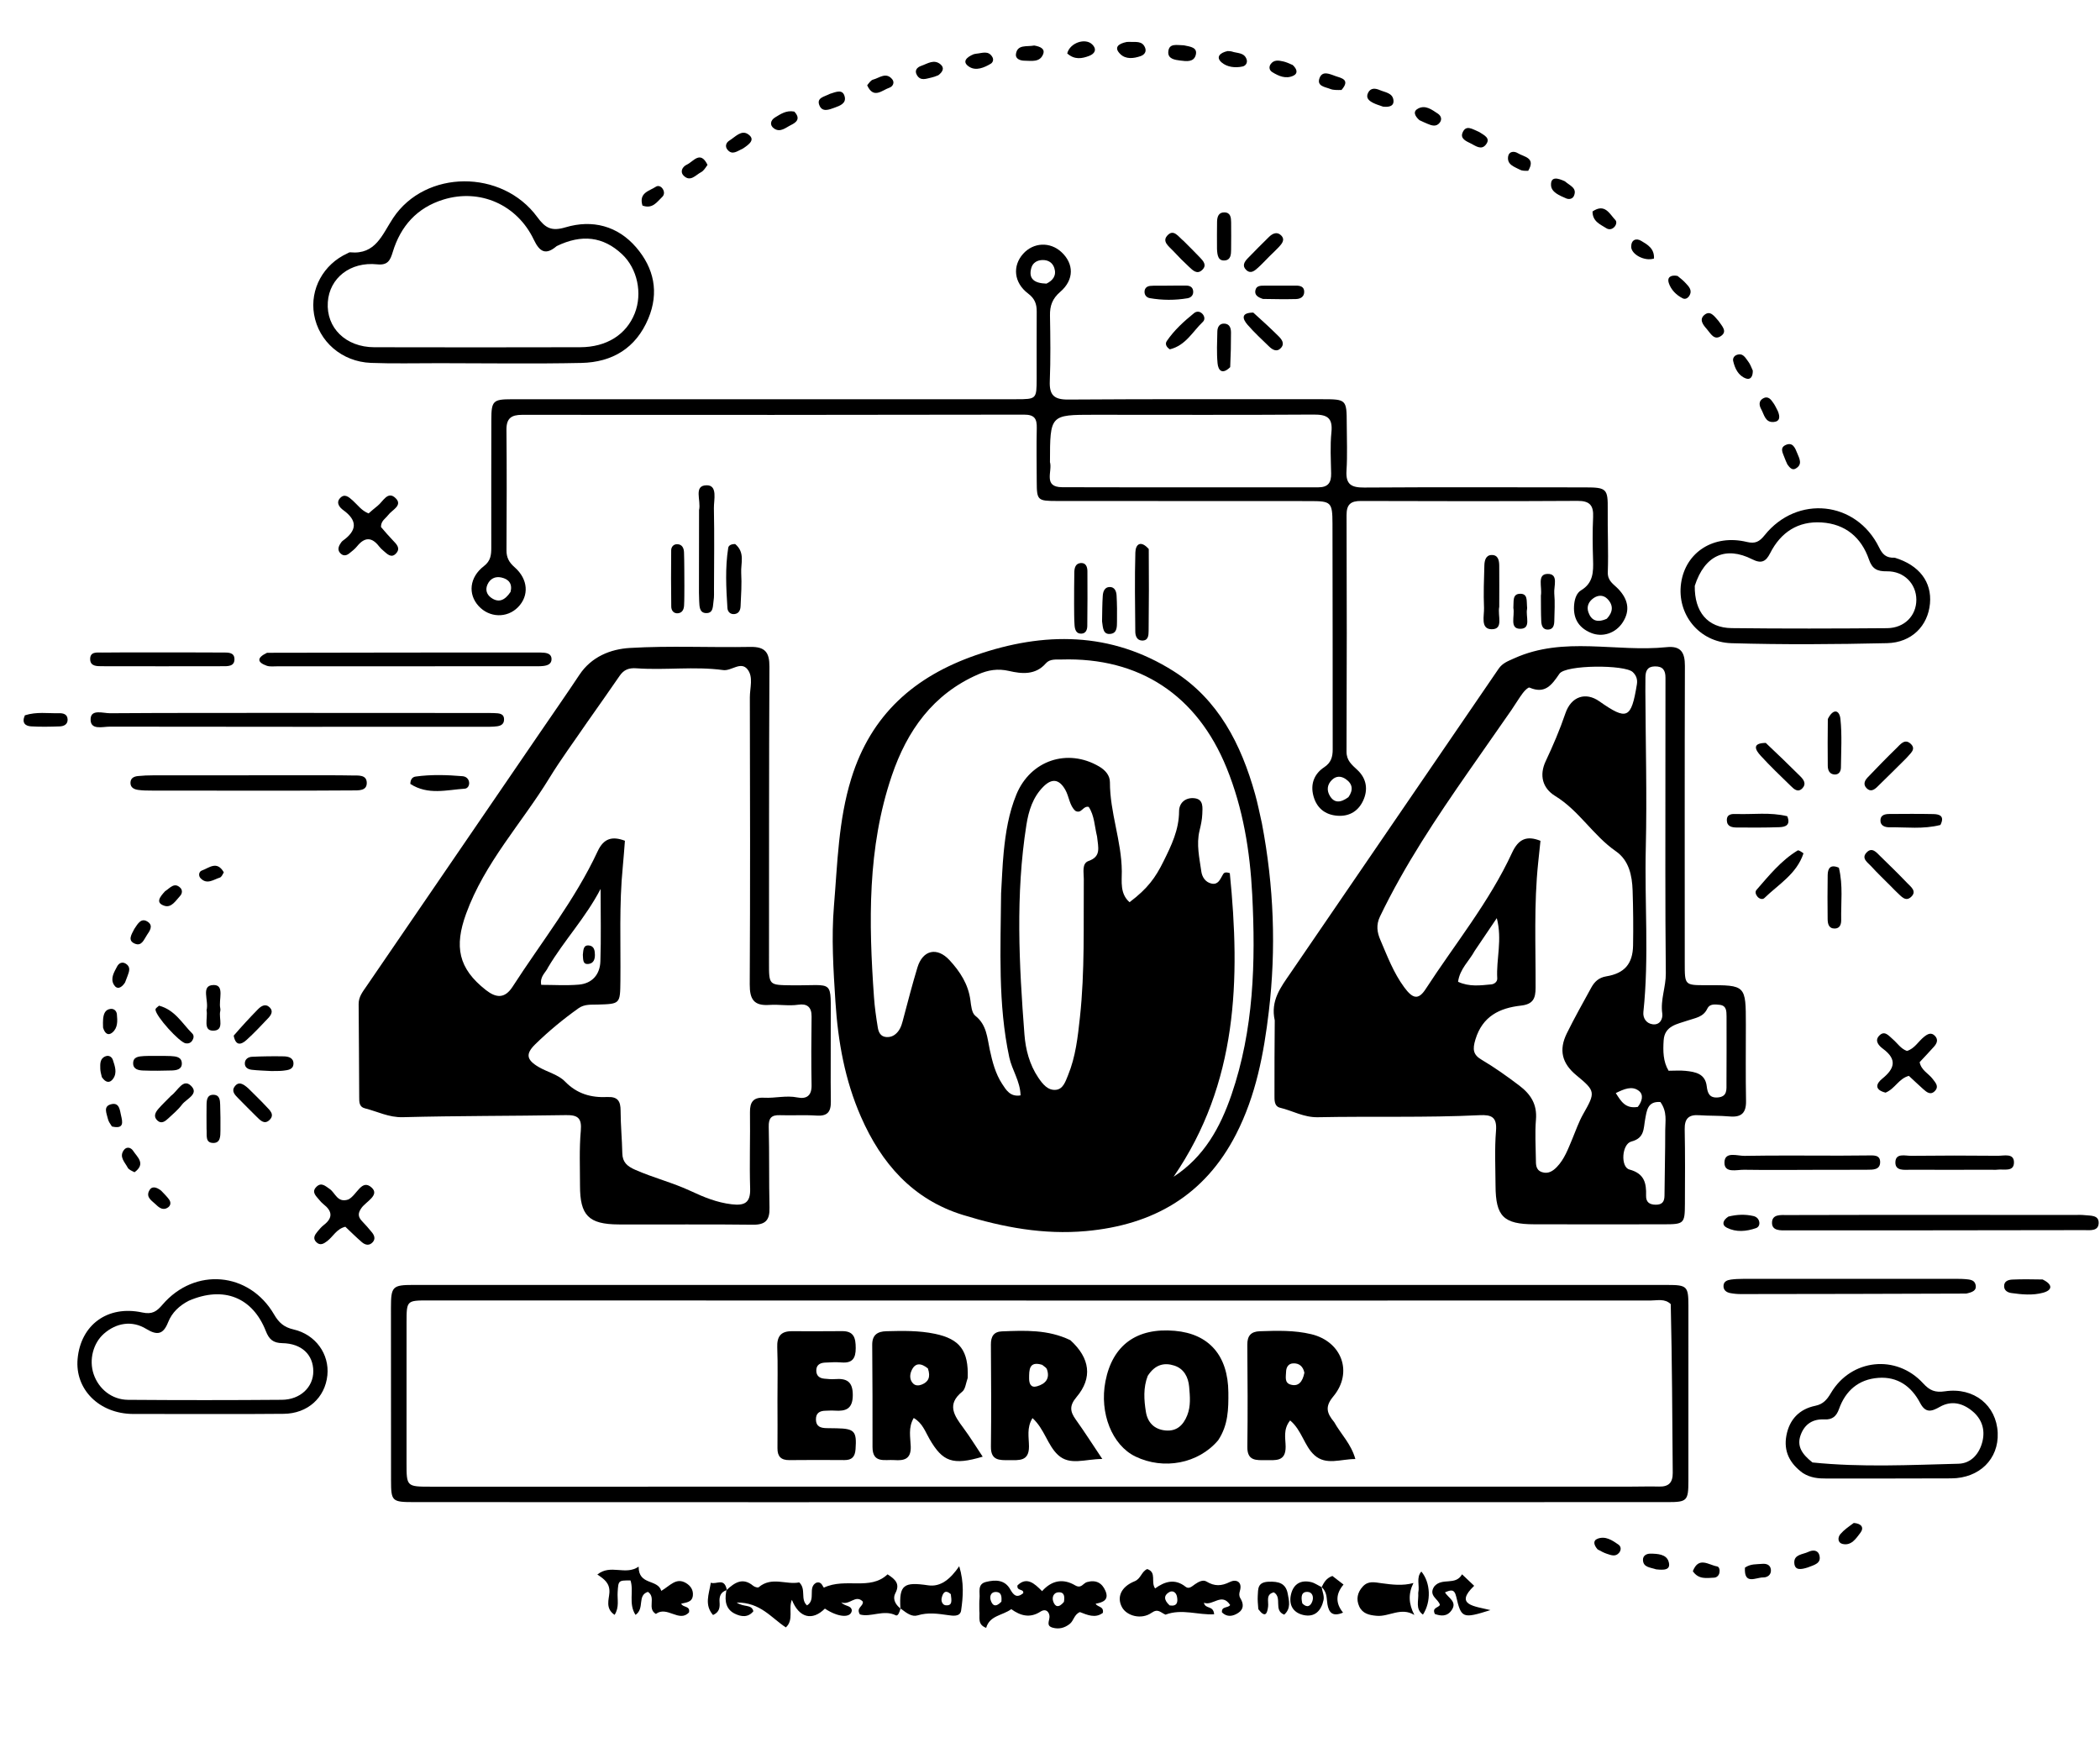 <svg version="1.1" id="Layer_1" xmlns="http://www.w3.org/2000/svg" xmlns:xlink="http://www.w3.org/1999/xlink" x="0px" y="0px"
	 width="100%" viewBox="0 0 688 576" enable-background="new 0 0 688 576" xml:space="preserve">
<path fill="#000000" opacity="1" stroke="none" 
	d="
M413.43,269.789 
	C417.369,290.462 418.112,310.841 415.699,331.312 
	C414.057,345.241 411.462,358.931 404.975,371.604 
	C394.687,391.7 377.782,401.367 355.787,403.354 
	C341.924,404.607 328.586,402.113 315.474,398.066 
	C298.977,392.976 288.709,381.097 282.047,365.867 
	C276.811,353.895 274.538,341.307 273.696,328.119 
	C273.026,317.641 272.354,307.146 273.219,296.806 
	C274.385,282.867 274.645,268.835 278.885,255.113 
	C285.394,234.043 299.688,221.619 319.672,214.67 
	C341.985,206.911 363.941,206.919 384.457,219.883 
	C399.186,229.192 406.613,243.853 411.182,260.151 
	C412.034,263.189 412.645,266.295 413.43,269.789 
M327.977,292.706 
	C328.251,288.219 328.393,283.718 328.829,279.246 
	C329.46,272.775 330.496,266.346 332.994,260.296 
	C337.609,249.115 349.731,245.052 360.105,251.139 
	C362.046,252.278 363.636,253.998 363.632,256.305 
	C363.618,266.193 367.448,275.536 367.525,285.459 
	C367.55,288.72 366.853,292.833 370.067,295.597 
	C376.014,291.106 378.536,287.571 381.16,282.277 
	C383.767,277.019 386.264,271.9 386.287,265.811 
	C386.299,262.908 388.544,261.186 391.398,261.542 
	C394.36,261.912 393.972,264.643 393.894,266.735 
	C393.827,268.547 393.422,270.367 392.991,272.141 
	C391.894,276.663 392.957,281.089 393.571,285.512 
	C393.825,287.336 394.892,289.053 396.918,289.498 
	C399.053,289.967 399.71,288.162 400.542,286.732 
	C400.859,286.188 401.089,285.478 402.909,286.076 
	C406.388,320.777 405.572,354.88 384.49,385.559 
	C394.504,379.046 399.79,369.373 403.449,358.713 
	C410.773,337.378 411.392,315.273 410.25,293.053 
	C409.521,278.859 407.265,264.907 401.876,251.628 
	C392.182,227.738 373.277,215.315 347.8,216.081 
	C345.993,216.135 343.979,215.802 342.626,217.354 
	C339.225,221.257 334.71,220.789 330.598,219.838 
	C326.88,218.979 323.74,219.519 320.465,220.95 
	C305.65,227.42 297.187,239.39 292.179,254.121 
	C284.126,277.811 284.597,302.255 286.338,326.762 
	C286.573,330.073 287.045,333.376 287.581,336.654 
	C287.823,338.133 288.445,339.614 290.317,339.773 
	C291.938,339.911 293.225,339.225 294.219,337.964 
	C295.285,336.613 295.621,334.989 296.05,333.368 
	C297.496,327.893 298.929,322.41 300.567,316.99 
	C302.306,311.236 307.009,310.172 311.099,314.609 
	C314.525,318.326 317.227,322.467 317.917,327.686 
	C318.152,329.469 318.353,331.885 319.52,332.801 
	C323.285,335.757 323.414,339.988 324.275,343.969 
	C325.127,347.907 326.127,351.788 328.345,355.167 
	C329.629,357.123 330.965,359.456 334.353,358.892 
	C334.25,354.231 331.553,350.602 330.66,346.43 
	C326.926,328.967 327.814,311.305 327.977,292.706 
M359.413,274.054 
	C358.592,270.737 358.561,267.172 356.676,264.369 
	C354.747,263.958 354.366,266.769 352.317,265.676 
	C350.349,263.929 350.303,261.018 348.988,258.729 
	C346.953,255.184 344.577,255 341.835,257.736 
	C338.382,261.182 337,265.634 336.268,270.284 
	C332.669,293.129 333.865,316.044 335.626,338.933 
	C336.005,343.857 337.279,348.794 340.155,353.06 
	C341.582,355.177 343.307,357.381 346.015,357.064 
	C348.339,356.792 349.101,354.258 349.915,352.276 
	C352.406,346.206 353.107,339.757 353.805,333.31 
	C355.437,318.227 354.946,303.087 355.074,287.963 
	C355.092,285.867 354.349,282.896 356.653,282.085 
	C360.819,280.618 359.804,277.734 359.413,274.054 
z"/>
<path fill="#000000" opacity="1" stroke="none" 
	d="
M417.632,334.326 
	C416.177,327.802 419.649,323.404 422.734,318.892 
	C445.479,285.628 468.237,252.373 490.977,219.106 
	C492.256,217.235 494.084,216.597 496.116,215.679 
	C512.365,208.337 529.443,213.752 546.021,212.036 
	C550.684,211.554 552.02,213.779 552.005,218.179 
	C551.898,250.657 551.965,283.137 551.959,315.616 
	C551.957,322.807 551.924,322.807 559.117,322.789 
	C571.974,322.756 571.973,322.756 571.976,335.744 
	C571.978,344.072 571.88,352.402 572.033,360.727 
	C572.105,364.666 570.491,366.144 566.63,365.792 
	C563.321,365.49 559.973,365.628 556.655,365.389 
	C553.22,365.142 551.869,366.532 551.938,370.01 
	C552.099,378.168 552.046,386.332 552.008,394.493 
	C551.979,400.898 551.719,401.126 545.142,401.134 
	C530.984,401.15 516.827,401.167 502.669,401.13 
	C492.58,401.104 490.021,398.541 489.966,388.485 
	C489.934,382.489 489.629,376.463 490.12,370.506 
	C490.497,365.928 488.586,365.196 484.714,365.383 
	C467.075,366.238 449.414,365.687 431.771,366.049 
	C427.159,366.144 423.532,363.937 419.416,362.951 
	C417.372,362.462 417.552,360.323 417.543,358.734 
	C417.502,350.75 417.584,342.766 417.632,334.326 
M495.181,232.626 
	C490.514,239.316 485.841,246.001 481.182,252.697 
	C470.548,267.979 460.218,283.439 452.115,300.279 
	C450.789,303.035 451.155,305.455 452.221,307.936 
	C454.512,313.268 456.526,318.699 460.049,323.476 
	C462.775,327.172 464.646,327.796 467.069,324.061 
	C476.668,309.27 487.934,295.51 495.38,279.389 
	C497.527,274.743 500.314,273.747 504.687,275.486 
	C504.418,278.048 504.175,280.355 503.934,282.662 
	C502.509,296.287 503.138,309.959 503.09,323.612 
	C503.078,327.133 502.306,329.028 498.256,329.484 
	C491.341,330.263 485.687,332.92 483.367,340.605 
	C482.385,343.856 482.637,345.579 485.366,347.192 
	C489.67,349.737 493.725,352.63 497.717,355.653 
	C501.542,358.548 503.63,361.85 503.207,366.853 
	C502.844,371.154 503.134,375.511 503.182,379.843 
	C503.201,381.502 503.112,383.314 505.129,384.019 
	C507.147,384.723 508.714,383.739 510.039,382.37 
	C512.533,379.792 513.721,376.469 515.08,373.247 
	C516.243,370.49 517.205,367.614 518.675,365.029 
	C522.743,357.879 522.756,357.504 516.437,352.294 
	C511.755,348.434 510.625,344.056 513.307,338.598 
	C515.801,333.519 518.597,328.587 521.311,323.618 
	C522.378,321.664 523.779,320.298 526.25,319.892 
	C532.227,318.91 534.919,315.779 535.024,309.776 
	C535.129,303.781 535.074,297.777 534.876,291.784 
	C534.712,286.829 533.684,281.881 529.379,278.898 
	C521.936,273.739 517.342,265.584 509.518,260.806 
	C505.341,258.255 504.238,254.001 506.392,249.412 
	C508.798,244.286 511.019,239.129 512.85,233.742 
	C514.773,228.082 519.565,226.683 523.926,229.747 
	C533.062,236.163 534.42,235.538 536.271,224.241 
	C536.547,222.554 536.056,221.285 534.917,220.196 
	C532.348,217.736 512.932,217.769 510.899,220.746 
	C508.358,224.468 506.186,227.487 501.09,225.278 
	C500.684,225.102 499.483,226.299 498.916,227.056 
	C497.722,228.652 496.703,230.38 495.181,232.626 
M545.62,250.5 
	C545.623,241.013 545.611,231.525 545.641,222.038 
	C545.649,219.635 544.8,218.282 542.145,218.338 
	C539.633,218.391 539.104,219.907 539.076,221.946 
	C539.055,223.443 539.046,224.941 539.052,226.439 
	C539.132,243.583 539.606,260.736 539.192,277.867 
	C538.759,295.768 540.308,313.695 538.404,331.575 
	C538.2,333.496 539.291,335.298 541.407,335.595 
	C543.914,335.946 544.83,333.707 544.591,332.059 
	C543.936,327.538 545.801,323.372 545.754,318.911 
	C545.517,296.442 545.629,273.971 545.62,250.5 
M565.65,332.953 
	C565.624,331.25 565.649,329.457 563.355,329.218 
	C561.881,329.064 560.116,328.835 559.354,330.46 
	C558.013,333.321 555.364,333.508 552.854,334.388 
	C549.558,335.543 545.358,336.035 545.042,340.862 
	C544.815,344.344 544.85,347.816 546.664,350.822 
	C548.64,350.822 550.441,350.67 552.206,350.855 
	C555.434,351.192 558.664,351.763 559.155,355.879 
	C559.42,358.099 560.006,359.772 562.739,359.574 
	C566.011,359.337 565.611,356.89 565.627,354.792 
	C565.68,347.813 565.652,340.834 565.65,332.953 
M543.979,361.071 
	C539.734,360.747 539.504,363.912 538.967,366.825 
	C538.422,369.783 538.815,372.89 534.469,374.011 
	C531.308,374.827 530.873,382.381 533.819,383.178 
	C538.749,384.512 539.41,387.638 539.288,391.743 
	C539.227,393.813 540.338,394.679 542.382,394.712 
	C544.523,394.746 545.31,393.783 545.321,391.705 
	C545.361,384.575 545.576,377.446 545.562,370.317 
	C545.556,367.388 546.292,364.312 543.979,361.071 
M483.114,311.573 
	C481.362,314.843 478.264,317.415 477.691,321.673 
	C481.353,323.371 484.983,322.866 488.573,322.526 
	C489.643,322.425 490.588,321.603 490.526,320.562 
	C490.149,314.274 492.244,307.933 490.377,300.821 
	C487.764,304.672 485.629,307.817 483.114,311.573 
M536.57,362.668 
	C537.92,360.964 538.635,358.724 536.899,357.39 
	C534.651,355.664 532.048,356.819 529.366,358.138 
	C531.101,360.859 532.5,363.339 536.57,362.668 
z"/>
<path fill="#000000" opacity="1" stroke="none" 
	d="
M176.952,239.976 
	C181.38,233.491 185.682,227.353 189.819,221.106 
	C193.767,215.145 200.061,212.668 206.357,212.296 
	C219.474,211.52 232.67,212.195 245.828,211.954 
	C250.71,211.864 252.101,213.796 252.079,218.44 
	C251.921,250.761 251.968,283.083 251.939,315.405 
	C251.932,322.83 251.915,322.733 259.387,322.826 
	C273.618,323.003 272.086,320.353 272.168,335.442 
	C272.215,343.938 272.082,352.437 272.199,360.932 
	C272.246,364.34 271.043,365.751 267.504,365.511 
	C263.522,365.241 259.507,365.518 255.513,365.38 
	C252.689,365.282 251.781,366.357 251.853,369.22 
	C252.073,378.045 251.896,386.88 252.102,395.706 
	C252.196,399.719 250.846,401.324 246.62,401.267 
	C231.961,401.07 217.297,401.254 202.636,401.177 
	C192.841,401.126 190.018,398.217 190.021,388.484 
	C190.023,382.487 189.747,376.457 190.279,370.503 
	C190.651,366.345 189.335,365.291 185.428,365.357 
	C167.609,365.658 149.781,365.564 131.968,366.039 
	C127.38,366.161 123.648,364.16 119.526,363.129 
	C117.613,362.651 117.692,360.958 117.681,359.475 
	C117.608,349.312 117.604,339.149 117.497,328.987 
	C117.472,326.597 118.837,324.937 120.049,323.165 
	C138.945,295.531 157.851,267.904 176.952,239.976 
M192.288,236.758 
	C188.162,242.814 183.78,248.714 179.959,254.957 
	C170.896,269.763 158.796,282.633 152.706,299.373 
	C148.803,310.101 150.101,317.266 159.198,324.389 
	C162.489,326.966 165.349,327.3 167.939,323.281 
	C177.405,308.594 188.39,294.854 195.811,278.899 
	C197.785,274.654 200.587,273.893 204.735,275.465 
	C204.499,278.375 204.316,281.166 204.04,283.947 
	C202.804,296.415 203.388,308.92 203.253,321.41 
	C203.171,328.942 203.193,328.926 195.815,329.14 
	C193.675,329.202 191.49,328.959 189.553,330.335 
	C184.524,333.907 179.776,337.829 175.373,342.129 
	C172.141,345.285 172.465,347.221 176.404,349.555 
	C179.26,351.248 182.895,352.069 185.092,354.335 
	C189.084,358.454 193.722,359.682 199.016,359.432 
	C202.381,359.273 203.316,360.785 203.32,363.894 
	C203.324,368.549 203.786,373.202 203.882,377.859 
	C203.944,380.829 205.514,382.132 208.094,383.269 
	C214.043,385.891 220.415,387.482 226.225,390.198 
	C230.636,392.261 234.843,393.993 239.679,394.57 
	C243.862,395.068 245.905,394.166 245.762,389.428 
	C245.51,381.104 245.823,372.764 245.705,364.434 
	C245.658,361.066 246.818,359.471 250.326,359.661 
	C253.96,359.857 257.562,358.825 261.258,359.573 
	C264.203,360.168 265.956,359.029 265.888,355.554 
	C265.743,348.058 265.795,340.556 265.891,333.059 
	C265.931,329.933 264.381,328.758 261.557,329.184 
	C258.385,329.662 255.228,329.033 252.103,329.254 
	C246.971,329.616 245.601,327.408 245.629,322.494 
	C245.804,291.166 245.735,259.836 245.664,228.507 
	C245.657,225.397 246.898,221.773 244.874,219.276 
	C242.678,216.568 239.616,219.907 236.949,219.546 
	C227.473,218.261 217.958,219.648 208.489,218.961 
	C206.037,218.784 204.38,219.413 203.003,221.431 
	C199.627,226.381 196.135,231.254 192.288,236.758 
M179.552,316.959 
	C178.801,318.687 176.793,319.878 177.318,322.68 
	C181.42,322.68 185.547,322.955 189.622,322.606 
	C194.032,322.228 196.551,319.265 196.697,314.986 
	C196.956,307.423 196.77,299.844 196.77,291.246 
	C191.766,300.82 184.924,307.951 179.552,316.959 
z"/>
<path fill="#000000" opacity="1" stroke="none" 
	d="
M250,492.178 
	C211.511,492.17 173.521,492.163 135.532,492.151 
	C128.389,492.148 128.116,491.873 128.111,484.941 
	C128.1,466.113 128.079,447.285 128.084,428.457 
	C128.086,421.536 128.575,420.998 135.403,420.997 
	C272.364,420.985 409.325,420.987 546.287,421.002 
	C552.717,421.003 553.151,421.463 553.157,427.777 
	C553.174,446.938 553.166,466.099 553.151,485.26 
	C553.146,491.713 552.688,492.154 546.417,492.155 
	C447.778,492.162 349.139,492.17 250,492.178 
M547.369,427.289 
	C545.425,425.387 542.961,426.104 540.715,426.103 
	C497.401,426.078 454.087,426.127 410.773,426.124 
	C320.646,426.118 230.519,426.089 140.392,426.076 
	C133.227,426.075 133.202,426.097 133.194,433.272 
	C133.177,448.598 133.188,463.925 133.187,479.251 
	C133.187,487.09 133.187,487.098 141.239,487.098 
	C272.181,487.095 403.123,487.09 534.065,487.083 
	C537.23,487.083 540.397,486.977 543.56,487.06 
	C546.732,487.143 548.046,485.733 548.021,482.558 
	C547.872,464.406 547.81,446.253 547.369,427.289 
z"/>
<path fill="#000000" opacity="1" stroke="none" 
	d="
M247,130.803 
	C275.99,130.806 304.48,130.82 332.97,130.803 
	C339.568,130.799 339.607,130.74 339.634,124.067 
	C339.663,116.737 339.58,109.405 339.646,102.075 
	C339.668,99.574 338.985,97.8 336.823,96.17 
	C332.132,92.633 331.631,87.116 335.224,83.128 
	C338.587,79.396 344.014,79.154 347.722,82.571 
	C351.868,86.391 351.971,91.653 347.353,95.625 
	C344.752,97.863 343.938,100.192 343.996,103.397 
	C344.126,110.558 344.216,117.732 343.933,124.886 
	C343.754,129.415 345.29,130.942 349.928,130.91 
	C377.751,130.72 405.575,130.805 433.399,130.802 
	C441.034,130.801 441.207,130.976 441.218,138.689 
	C441.226,143.854 441.469,149.035 441.139,154.179 
	C440.848,158.72 442.706,159.768 446.958,159.739 
	C471.115,159.575 495.274,159.674 519.432,159.687 
	C526.392,159.691 526.798,160.199 526.722,166.982 
	C526.646,173.805 526.983,180.638 526.747,187.453 
	C526.644,190.414 528.667,191.37 530.222,193.015 
	C533.263,196.234 534.24,199.877 531.647,203.895 
	C529.334,207.482 525.012,208.928 521.205,207.346 
	C516.93,205.569 515.229,202.265 515.758,197.757 
	C515.958,196.052 516.591,194.245 517.982,193.415 
	C521.985,191.028 522.045,187.382 521.918,183.431 
	C521.768,178.771 521.714,174.094 521.935,169.44 
	C522.115,165.654 520.889,164.086 516.857,164.11 
	C493.199,164.248 469.54,164.223 445.882,164.14 
	C442.484,164.128 441.147,165.294 441.159,168.782 
	C441.249,194.606 441.255,220.43 441.147,246.254 
	C441.134,249.257 442.918,250.58 444.753,252.315 
	C447.731,255.131 448.275,258.754 446.554,262.399 
	C444.805,266.103 441.549,267.731 437.507,267.203 
	C433.399,266.667 430.936,264.025 430.135,260.069 
	C429.405,256.463 430.813,253.367 433.8,251.4 
	C436.11,249.879 436.623,247.972 436.619,245.493 
	C436.579,220.841 436.626,196.189 436.547,171.538 
	C436.524,164.495 436.085,164.18 429.188,164.176 
	C401.531,164.158 373.874,164.169 346.217,164.144 
	C339.883,164.138 339.677,163.9 339.654,157.768 
	C339.632,151.937 339.531,146.103 339.666,140.275 
	C339.738,137.212 338.958,135.844 335.483,135.851 
	C280.669,135.961 225.854,135.958 171.04,135.916 
	C167.515,135.913 165.885,137.06 165.922,140.821 
	C166.049,153.982 166.004,167.145 165.934,180.307 
	C165.922,182.684 166.778,184.262 168.583,185.838 
	C173.068,189.757 173.398,195.203 169.698,198.951 
	C166.095,202.602 160.317,202.42 156.788,198.543 
	C153.257,194.665 153.781,189.136 158.531,185.487 
	C160.805,183.74 160.952,181.757 160.951,179.403 
	C160.947,165.407 160.935,151.412 160.972,137.417 
	C160.988,131.383 161.559,130.816 167.53,130.812 
	C193.853,130.794 220.177,130.804 247,130.803 
M343.989,151.412 
	C344.855,154.396 341.627,159.612 348.003,159.632 
	C375.944,159.716 403.886,159.616 431.827,159.672 
	C435.195,159.679 436.16,158.079 436.106,155.068 
	C436.025,150.58 435.745,146.052 436.201,141.607 
	C436.702,136.729 434.631,135.802 430.268,135.831 
	C406.32,135.992 382.369,135.898 358.42,135.897 
	C344.018,135.896 344.018,135.9 343.989,151.412 
M526.423,202.719 
	C528.42,200.619 528.699,198.361 526.634,196.237 
	C525.37,194.936 523.666,194.888 522.134,195.93 
	C520.483,197.053 519.717,198.72 520.396,200.622 
	C521.298,203.149 523.1,204.227 526.423,202.719 
M342.844,92.926 
	C345.013,91.868 346.194,90.224 345.407,87.791 
	C344.856,86.09 343.477,85.191 341.641,85.196 
	C339.812,85.201 338.348,86.087 337.874,87.789 
	C336.859,91.433 338.962,92.819 342.844,92.926 
M441.768,261.184 
	C443.356,258.938 443.252,256.891 440.904,255.271 
	C439.413,254.242 437.805,254.155 436.41,255.488 
	C434.763,257.063 434.59,259.004 435.739,260.851 
	C437.154,263.125 439.14,263.095 441.768,261.184 
M167.266,193.932 
	C167.944,191.266 166.675,189.735 164.221,189.203 
	C162.234,188.773 160.584,189.591 159.718,191.49 
	C158.919,193.24 159.458,194.836 160.967,195.885 
	C163.338,197.532 165.341,196.8 167.266,193.932 
z"/>
<path fill="#000000" opacity="1" stroke="none" 
	d="
M144,118.994 
	C136.173,118.98 128.837,119.182 121.52,118.897 
	C111.977,118.526 104.397,111.867 102.892,103.007 
	C101.49,94.754 105.939,86.599 113.797,83.026 
	C114.1,82.888 114.426,82.637 114.718,82.666 
	C123.117,83.502 125.198,76.845 128.806,71.419 
	C139.376,55.525 164.506,55.391 176.023,71.121 
	C178.659,74.722 180.655,75.857 185.3,74.473 
	C194.055,71.865 202.364,73.984 208.441,81.07 
	C214.249,87.842 215.999,95.78 212.402,104.375 
	C208.331,114.099 200.583,118.693 190.462,118.912 
	C175.148,119.242 159.821,118.996 144,118.994 
M182.365,80.641 
	C178.823,83.672 176.814,82.587 174.895,78.549 
	C169.422,67.04 157.239,61.693 145.249,65.393 
	C136.624,68.055 131.233,74.093 128.654,82.632 
	C127.85,85.292 127.041,86.972 123.584,86.61 
	C114.746,85.683 107.931,91.105 107.399,99.003 
	C106.834,107.393 113.255,113.743 122.606,113.769 
	C145.094,113.831 167.582,113.814 190.071,113.765 
	C198.723,113.746 205.199,109.64 207.959,102.658 
	C210.524,96.168 208.863,88.021 203.771,83.265 
	C197.597,77.498 190.603,76.645 182.365,80.641 
z"/>
<path fill="#000000" opacity="1" stroke="none" 
	d="
M620.759,182.727 
	C628.814,185.174 632.936,190.684 632.297,197.744 
	C631.638,205.031 626.323,210.542 618.242,210.726 
	C601.261,211.112 584.255,211.238 567.281,210.74 
	C556.545,210.425 549.309,201.129 550.759,191.056 
	C552.226,180.871 561.48,174.957 572.303,177.564 
	C575.046,178.225 576.424,177.487 578.114,175.375 
	C588.776,162.057 608.156,164.105 615.614,179.335 
	C616.718,181.59 617.895,182.865 620.759,182.727 
M555.237,191.94 
	C555.115,200.455 559.412,205.704 567.329,205.799 
	C584.293,206.001 601.261,205.953 618.226,205.818 
	C623.959,205.772 627.854,201.698 627.832,196.471 
	C627.81,191.271 623.782,187.095 618.181,187.183 
	C615.015,187.233 613.38,186.429 612.31,183.324 
	C609.806,176.052 604.556,171.68 596.821,171.176 
	C589.076,170.672 583.413,174.383 579.928,181.257 
	C578.531,184.012 577.073,184.769 574.043,183.238 
	C565.39,178.867 558.473,181.913 555.237,191.94 
z"/>
<path fill="#000000" opacity="1" stroke="none" 
	d="
M54.004,463.281 
	C50.175,463.28 46.845,463.301 43.515,463.272 
	C32.497,463.175 24.524,455.216 25.425,445.232 
	C26.429,434.112 35.211,427.563 46.595,430.02 
	C49.891,430.731 51.341,429.675 53.231,427.469 
	C63.812,415.116 81.677,416.686 89.813,430.704 
	C91.35,433.354 93.069,434.874 96.151,435.576 
	C103.413,437.231 107.96,443.687 107.254,450.605 
	C106.504,457.952 100.788,463.15 92.964,463.225 
	C80.145,463.347 67.324,463.273 54.004,463.281 
M61.864,426.172 
	C58.802,427.749 56.353,430.003 55.081,433.215 
	C53.539,437.108 51.63,437.688 47.914,435.407 
	C43.226,432.528 38.088,433.445 34.064,436.96 
	C30.503,440.07 29.101,445.563 30.678,450.223 
	C32.323,455.083 36.652,458.601 41.937,458.641 
	C58.742,458.769 75.551,458.77 92.356,458.634 
	C98.404,458.585 102.652,454.466 102.643,449.295 
	C102.633,443.865 98.838,440.184 92.511,440.072 
	C89.483,440.018 88.157,438.834 87.095,436.126 
	C82.777,425.114 73.32,421.229 61.864,426.172 
z"/>
<path fill="#000000" opacity="1" stroke="none" 
	d="
M590.72,482.683 
	C586.234,479.445 584.304,475.393 585.262,470.318 
	C586.253,465.073 589.483,461.671 594.758,460.588 
	C597.331,460.06 598.586,458.535 599.857,456.389 
	C606.476,445.22 621.257,443.622 630.049,453.232 
	C632.215,455.599 633.971,456.327 637.229,455.846 
	C646.745,454.442 654.098,460.498 654.486,469.456 
	C654.855,478.011 648.52,484.321 639.275,484.378 
	C625.612,484.461 611.949,484.396 598.286,484.424 
	C595.752,484.43 593.289,484.243 590.72,482.683 
M593.799,479.163 
	C609.731,480.795 625.697,479.986 641.641,479.58 
	C645.782,479.475 648.531,476.301 649.501,472.218 
	C650.42,468.351 649.273,464.898 646.183,462.341 
	C642.978,459.688 639.309,458.794 635.522,460.946 
	C632.825,462.478 630.873,463.09 629.069,459.663 
	C626.223,454.258 621.719,450.969 615.369,451.444 
	C608.913,451.927 604.639,455.616 602.491,461.654 
	C601.647,464.027 600.318,465.189 597.72,465.059 
	C593.994,464.872 591.297,466.501 589.959,470.089 
	C588.552,473.864 590.417,476.472 593.799,479.163 
z"/>
<path fill="#000000" opacity="1" stroke="none" 
	d="
M93,233.576 
	C114.978,233.585 136.455,233.595 157.933,233.606 
	C159.265,233.607 160.599,233.577 161.928,233.639 
	C163.431,233.71 165.218,233.703 165.133,235.831 
	C165.054,237.804 163.335,237.954 161.814,238.068 
	C160.82,238.143 159.817,238.122 158.819,238.122 
	C117.861,238.129 76.904,238.157 35.947,238.08 
	C33.589,238.076 29.451,239.374 29.691,235.451 
	C29.885,232.285 33.815,233.702 36.059,233.687 
	C54.872,233.555 73.686,233.591 93,233.576 
z"/>
<path fill="#000000" opacity="1" stroke="none" 
	d="
M643,398.053 
	C655.497,398.06 667.493,398.066 679.49,398.075 
	C680.656,398.076 681.834,397.994 682.985,398.132 
	C684.885,398.36 687.659,398.029 687.566,400.747 
	C687.473,403.476 684.714,403.037 682.812,403.04 
	C650.322,403.1 617.831,403.123 585.341,403.121 
	C583.385,403.121 580.621,403.31 580.547,400.765 
	C580.459,397.706 583.515,398.111 585.517,398.103 
	C604.511,398.024 623.506,398.055 643,398.053 
z"/>
<path fill="#000000" opacity="1" stroke="none" 
	d="
M238.046,520.958 
	C240.64,518.57 243.29,516.686 246.76,519.571 
	C247.21,519.945 248.28,520.287 248.556,520.051 
	C252.811,516.413 257.652,519.343 261.834,518.457 
	C264.215,520.657 262.116,524.005 264.392,525.994 
	C267.448,524.126 264.494,520.104 267.431,518.563 
	C269.276,518.007 269.516,520.01 269.943,520.163 
	C277.037,516.824 285.045,521.249 290.775,515.823 
	C293.405,517.491 294.939,518.989 293.319,522.038 
	C292.52,523.543 293.01,525.305 294.722,526.775 
	C295,527 295.009,527.014 295.009,527.014 
	C294.772,527.993 294.24,529.621 293.466,529.236 
	C289.488,527.258 285.279,530.004 281.715,528.953 
	C280.362,526.681 282.897,526.384 282.681,524.75 
	C280.287,522.248 278.335,526.138 275.579,524.981 
	C276.893,526.431 278.791,525.88 279.078,527.604 
	C278.864,530.237 274.643,529.971 270.251,527.047 
	C266.112,531.186 261.782,530.08 259.435,524.165 
	C258.205,527.091 260.168,530.729 257.462,533.206 
	C252.644,530.062 249.177,524.996 241.342,525.05 
	C243.786,526.718 246.189,525.506 246.824,527.899 
	C245.078,530.084 242.76,529.712 240.716,528.701 
	C237.985,527.349 237.325,524.781 237.914,521.443 
	C238.001,521.004 238.046,520.958 238.046,520.958 
z"/>
<path fill="#000000" opacity="1" stroke="none" 
	d="
M644.179,423.829 
	C619.271,423.925 594.784,423.969 570.296,423.991 
	C569.138,423.992 567.962,423.888 566.827,423.662 
	C565.609,423.419 564.623,422.712 564.65,421.326 
	C564.678,419.855 565.858,419.413 567.044,419.248 
	C568.357,419.066 569.697,419.01 571.025,419.009 
	C594.347,418.997 617.669,419.001 640.991,419.007 
	C641.99,419.007 642.995,418.996 643.986,419.102 
	C645.302,419.243 646.855,419.305 647.226,420.891 
	C647.698,422.91 646.116,423.387 644.179,423.829 
z"/>
<path fill="#000000" opacity="1" stroke="none" 
	d="
M320.844,527.683 
	C320.859,526.075 320.781,524.9 320.91,523.749 
	C321.134,521.749 320.068,519.037 323.034,518.306 
	C326.033,517.567 329.148,517.505 330.963,520.716 
	C332.034,522.612 333.061,523.741 335.219,522.011 
	C335.543,520.428 333.023,521.445 333.348,519.434 
	C336.405,516.471 338.923,518.815 341.405,521.33 
	C344.679,517.641 348.44,517.186 352.219,519.417 
	C354.26,520.622 354.849,518.717 356.11,518.358 
	C359.077,517.511 361.068,518.651 362.17,521.246 
	C363.427,524.204 361.338,525.024 358.963,525.438 
	C359.527,526.615 361.704,526.213 361.32,528.433 
	C358.849,530.331 356.224,529.115 353.795,528.185 
	C351.892,528.981 351.794,531.004 350.492,532.042 
	C348.813,533.38 346.933,533.87 344.885,533.295 
	C342.693,532.68 343.778,531.225 343.839,529.77 
	C343.892,528.473 342.862,526.754 340.856,528.051 
	C337.44,530.26 334.307,529.393 331.312,527.226 
	C328.454,529.332 324.252,529.26 323.086,533.356 
	C320.072,532.222 321.117,529.926 320.844,527.683 
M348.566,524.851 
	C348.801,523.297 348.87,521.582 346.746,521.7 
	C345.262,521.782 344.565,523.233 345.041,524.66 
	C345.637,526.448 346.807,526.969 348.566,524.851 
M328.079,524.773 
	C328.196,523.2 328.2,521.506 326.06,521.602 
	C324.668,521.665 324.18,522.993 324.555,524.239 
	C325.083,525.994 326.129,526.818 328.079,524.773 
z"/>
<path fill="#000000" opacity="1" stroke="none" 
	d="
M98.999,254.011 
	C104.817,254.024 110.135,253.975 115.451,254.08 
	C117.351,254.117 120.109,253.753 120.161,256.459 
	C120.213,259.168 117.485,258.957 115.565,258.972 
	C105.43,259.053 95.293,259.053 85.157,259.058 
	C73.359,259.063 61.561,259.051 49.763,259.028 
	C48.271,259.025 46.763,259.018 45.291,258.812 
	C43.924,258.62 42.645,258.038 42.747,256.319 
	C42.833,254.878 43.972,254.397 45.173,254.272 
	C46.821,254.1 48.486,254.035 50.144,254.033 
	C66.263,254.012 82.381,254.015 98.999,254.011 
z"/>
<path fill="#000000" opacity="1" stroke="none" 
	d="
M87.489,213.88 
	C117.192,213.805 146.45,213.793 175.708,213.785 
	C176.538,213.785 177.372,213.783 178.198,213.857 
	C179.425,213.967 180.607,214.365 180.691,215.786 
	C180.791,217.484 179.494,218.014 178.091,218.189 
	C177.106,218.312 176.101,218.289 175.104,218.29 
	C147.01,218.302 118.915,218.311 90.82,218.311 
	C89.659,218.311 88.402,218.485 87.355,218.113 
	C84.362,217.049 83.934,215.574 87.489,213.88 
z"/>
<path fill="#000000" opacity="1" stroke="none" 
	d="
M381.844,529.027 
	C380.168,528.303 379.397,526.929 377.263,528.429 
	C373.934,530.771 369.151,529.447 367.602,526.615 
	C365.829,523.375 367.192,519.919 371.698,518.099 
	C373.834,517.237 373.948,514.881 375.864,514.088 
	C379.055,515.196 376.925,518.287 378.434,520.437 
	C381.54,518.185 384.888,517.078 388.428,519.894 
	C389.548,520.786 390.585,519.684 391.536,519.037 
	C392.671,518.265 394.107,517.472 395.255,518.17 
	C397.906,519.78 400.141,519.71 402.963,518.304 
	C404.853,517.362 407.137,518.116 406.205,521.277 
	C405.955,522.125 405.895,522.878 406.366,523.651 
	C407.459,525.443 407.56,527.22 405.666,528.455 
	C403.918,529.596 402.004,529.931 400.338,528.283 
	C400.114,526.197 402.374,526.944 403.024,525.865 
	C400.25,521.639 397.351,526.297 394.433,525.124 
	C394.878,527.339 397.526,525.866 397.776,528.9 
	C392.608,529.226 387.199,526.985 381.844,529.027 
M383.204,526.001 
	C385.726,526.415 385.963,524.84 385.587,523.046 
	C385.323,521.78 384.233,520.958 383.032,521.663 
	C381.277,522.692 381.206,524.198 383.204,526.001 
z"/>
<path fill="#000000" opacity="1" stroke="none" 
	d="
M214.883,528.788 
	C211.875,527.027 215.081,523.419 212.263,521.557 
	C208.645,522.758 211.321,526.943 208.213,529.102 
	C205.828,525.471 207.71,521.305 206.564,517.819 
	C202.567,517.8 202.6,517.814 202.352,521.686 
	C202.201,524.048 202.958,526.576 201.354,529.094 
	C198.212,526.99 199.537,524.005 199.654,521.777 
	C199.813,518.738 198.03,517.43 195.706,515.877 
	C200.097,512.34 204.86,516.302 209.234,513.299 
	C209.189,519.523 215.467,517.269 216.654,521.237 
	C219.543,519.542 221.508,516.769 224.716,518.653 
	C226.234,519.545 227.193,520.936 226.993,522.78 
	C226.757,524.962 224.874,525.023 223.186,525.424 
	C223.638,526.75 226.259,526.039 225.713,528.323 
	C222.463,531.703 218.564,526.039 214.883,528.788 
z"/>
<path fill="#000000" opacity="1" stroke="none" 
	d="
M114.127,392.999 
	C116.972,391.565 118.476,386.108 121.759,389.101 
	C124.466,391.569 119.973,393.655 118.471,395.715 
	C117.23,397.417 117.221,398.629 118.588,400.077 
	C119.731,401.287 120.856,402.522 121.891,403.823 
	C122.654,404.781 123.068,405.932 122.104,406.999 
	C120.964,408.26 119.63,407.912 118.544,406.978 
	C116.667,405.363 114.915,403.604 113.141,401.935 
	C110.252,402.635 109.142,405.15 107.211,406.626 
	C106.083,407.487 104.925,408.21 103.666,407.015 
	C102.36,405.776 103.126,404.58 104.016,403.512 
	C104.654,402.745 105.309,401.956 106.092,401.354 
	C109.165,398.991 108.839,396.772 105.965,394.538 
	C105.444,394.133 104.995,393.619 104.572,393.107 
	C103.533,391.848 101.951,390.556 103.664,388.855 
	C105.27,387.261 106.565,388.568 108,389.552 
	C109.888,390.846 110.527,394.222 114.127,392.999 
z"/>
<path fill="#000000" opacity="1" stroke="none" 
	d="
M602.932,378.636 
	C606.245,378.613 609.07,378.574 611.895,378.572 
	C613.701,378.571 616.061,378.236 615.969,380.885 
	C615.885,383.322 613.58,383.242 611.748,383.254 
	C606.596,383.29 601.445,383.274 596.293,383.281 
	C587.984,383.293 579.673,383.397 571.367,383.261 
	C568.978,383.222 564.86,384.513 564.964,380.82 
	C565.068,377.137 569.198,378.748 571.536,378.707 
	C581.836,378.526 592.141,378.633 602.932,378.636 
z"/>
<path fill="#000000" opacity="1" stroke="none" 
	d="
M229.023,167.141 
	C229.756,163.959 227.088,159.031 231.523,158.999 
	C235.204,158.972 233.832,163.799 233.888,166.528 
	C234.071,175.309 233.941,184.097 233.92,192.882 
	C233.916,194.207 233.994,195.556 233.78,196.852 
	C233.502,198.528 233.834,201.025 231.215,200.869 
	C229.094,200.742 229.16,198.585 229.067,196.955 
	C228.964,195.136 228.993,193.31 228.994,191.486 
	C228.998,183.53 229.013,175.574 229.023,167.141 
z"/>
<path fill="#000000" opacity="1" stroke="none" 
	d="
M124.821,172.669 
	C126.179,174.309 127.417,175.654 128.664,176.99 
	C129.808,178.216 131.323,179.531 129.829,181.245 
	C128.237,183.072 126.865,181.513 125.61,180.441 
	C125.105,180.01 124.603,179.55 124.202,179.026 
	C121.802,175.889 119.452,175.936 116.987,178.984 
	C116.264,179.879 115.321,180.614 114.408,181.334 
	C113.571,181.995 112.61,182.244 111.692,181.443 
	C110.618,180.505 110.73,179.406 111.399,178.301 
	C111.655,177.878 111.945,177.421 112.335,177.141 
	C116.942,173.836 117.241,170.585 112.44,167.119 
	C111.262,166.269 110.043,164.767 111.345,163.28 
	C112.883,161.524 114.3,162.868 115.589,164.012 
	C117.186,165.43 118.411,167.305 120.756,168.219 
	C121.699,167.418 122.664,166.532 123.698,165.736 
	C125.5,164.349 127.034,160.641 129.643,163.249 
	C132.016,165.622 128.429,167.067 127.162,168.762 
	C126.288,169.931 124.777,170.657 124.821,172.669 
z"/>
<path fill="#000000" opacity="1" stroke="none" 
	d="
M617.748,357.994 
	C613.965,357.043 614.675,355.02 616.641,353.435 
	C620.725,350.142 621.627,347.134 616.912,343.633 
	C615.671,342.712 614.059,341.131 615.571,339.436 
	C617.384,337.402 618.795,339.365 620.137,340.513 
	C621.634,341.793 622.7,343.591 624.749,344.336 
	C627.268,343.579 628.484,341.182 630.408,339.666 
	C631.543,338.771 632.707,338.133 633.919,339.391 
	C635.101,340.619 634.569,341.859 633.609,342.933 
	C632.07,344.656 630.473,346.328 628.911,348.01 
	C629.436,350.71 631.833,351.708 633.184,353.511 
	C634.096,354.729 635.321,355.931 633.936,357.421 
	C632.516,358.947 631.216,357.85 630.072,356.828 
	C628.476,355.402 626.924,353.927 625.381,352.498 
	C622.046,353.383 620.869,356.712 617.748,357.994 
z"/>
<path fill="#000000" opacity="1" stroke="none" 
	d="
M50,213.758 
	C57.972,213.763 65.443,213.744 72.915,213.795 
	C74.525,213.806 76.726,213.614 76.81,215.843 
	C76.909,218.455 74.537,218.274 72.765,218.279 
	C59.648,218.315 46.532,218.302 33.415,218.279 
	C31.75,218.276 29.66,218.314 29.548,216.133 
	C29.406,213.349 31.857,213.83 33.562,213.804 
	C38.873,213.722 44.187,213.764 50,213.758 
z"/>
<path fill="#000000" opacity="1" stroke="none" 
	d="
M294.993,526.994 
	C294.529,519.242 296.064,518.226 304.084,519.416 
	C308.188,520.025 311.371,517.364 314.262,513.156 
	C315.895,518.612 315.525,523.19 314.878,527.668 
	C314.567,529.828 312.056,529.39 310.646,529.189 
	C307.27,528.708 304.029,528.224 300.625,529.263 
	C298.801,529.82 297.109,528.582 295.323,527.218 
	C295.009,527.014 295,527 294.993,526.994 
M311.501,522.302 
	C309.626,520.654 308.883,521.951 308.509,523.578 
	C308.276,524.594 308.765,525.843 309.798,525.951 
	C312.143,526.195 311.753,524.362 311.501,522.302 
z"/>
<path fill="#000000" opacity="1" stroke="none" 
	d="
M463.068,518.659 
	C461.325,522.179 461.482,525.493 463.369,529.126 
	C458.987,526.475 455.139,529.738 451.087,529.408 
	C448.58,529.203 446.4,528.713 445.301,526.312 
	C444.238,523.988 444.719,521.731 446.448,519.841 
	C448.265,517.857 450.242,518.411 452.73,518.746 
	C455.975,519.182 459.538,519.644 463.068,518.659 
z"/>
<path fill="#000000" opacity="1" stroke="none" 
	d="
M651.905,383.256 
	C642.951,383.266 634.481,383.308 626.011,383.258 
	C623.962,383.246 620.898,383.771 620.962,380.811 
	C621.03,377.68 624.21,378.718 626.145,378.695 
	C635.61,378.586 645.078,378.587 654.543,378.682 
	C656.509,378.702 659.75,377.755 659.815,380.737 
	C659.889,384.114 656.494,382.96 654.381,383.236 
	C653.727,383.321 653.054,383.253 651.905,383.256 
z"/>
<path fill="#000000" opacity="1" stroke="none" 
	d="
M376.355,179.888 
	C376.437,189.077 376.41,197.887 376.311,206.697 
	C376.295,208.169 376.227,209.973 374.083,209.861 
	C372.449,209.775 371.954,208.301 371.943,206.946 
	C371.869,198.292 371.715,189.632 371.965,180.985 
	C372.043,178.301 373.724,176.91 376.355,179.888 
z"/>
<path fill="#000000" opacity="1" stroke="none" 
	d="
M491.181,198.822 
	C490.575,201.764 492.735,206.21 488.676,206.164 
	C484.936,206.123 486.302,201.732 486.194,199.159 
	C485.999,194.515 486.163,189.85 486.309,185.199 
	C486.356,183.703 486.752,181.91 488.619,181.843 
	C490.842,181.763 491.163,183.633 491.179,185.375 
	C491.22,189.7 491.188,194.025 491.181,198.822 
z"/>
<path fill="#000000" opacity="1" stroke="none" 
	d="
M469.875,519.804 
	C472.455,516.719 476.856,519.659 478.99,515.808 
	C480.433,517.174 481.578,518.258 482.967,519.573 
	C476.359,525.894 483.074,526.234 488.297,527.535 
	C479.174,530.399 478.737,530.248 477.071,523.084 
	C476.459,520.45 475.187,520.972 473.398,521.734 
	C474.514,523.604 477.511,524.783 475.574,527.572 
	C474.06,529.753 472.036,529.485 470.09,528.814 
	C469.102,526.704 471.086,526.869 471.74,525.869 
	C471.376,523.923 467.844,522.886 469.875,519.804 
z"/>
<path fill="#000000" opacity="1" stroke="none" 
	d="
M240.868,178.254 
	C244.204,181.06 242.648,184.582 242.834,187.73 
	C243.048,191.346 242.796,194.995 242.628,198.624 
	C242.575,199.781 242.156,200.973 240.726,201.182 
	C239.28,201.394 238.397,200.415 238.321,199.238 
	C237.897,192.656 237.543,186.059 238.579,179.499 
	C238.708,178.682 239.578,178.236 240.868,178.254 
z"/>
<path fill="#000000" opacity="1" stroke="none" 
	d="
M134.43,256.847 
	C134.456,255.348 135.121,254.577 136.182,254.431 
	C141.289,253.725 146.415,253.883 151.533,254.316 
	C152.553,254.402 153.422,255.001 153.657,256.115 
	C153.899,257.27 153.251,258.339 152.284,258.403 
	C146.329,258.799 140.251,260.592 134.43,256.847 
z"/>
<path fill="#000000" opacity="1" stroke="none" 
	d="
M351.896,197.938 
	C351.913,194.126 351.893,190.797 351.969,187.471 
	C352,186.098 352.333,184.65 353.99,184.482 
	C355.765,184.302 356.245,185.751 356.257,187.115 
	C356.31,193.104 356.274,199.094 356.216,205.083 
	C356.205,206.306 355.757,207.521 354.332,207.605 
	C352.559,207.71 352.156,206.238 352.051,204.907 
	C351.88,202.755 351.937,200.585 351.896,197.938 
z"/>
<path fill="#000000" opacity="1" stroke="none" 
	d="
M224.215,191.946 
	C224.19,194.43 224.229,196.431 224.113,198.424 
	C224.042,199.637 223.542,200.783 222.143,200.927 
	C220.677,201.077 219.935,199.99 219.917,198.771 
	C219.828,192.612 219.838,186.452 219.895,180.292 
	C219.904,179.236 220.606,178.331 221.751,178.306 
	C223.46,178.268 224.048,179.567 224.096,180.967 
	C224.216,184.462 224.184,187.962 224.215,191.946 
z"/>
<path fill="#000000" opacity="1" stroke="none" 
	d="
M590.861,279.583 
	C588.601,286.395 582.667,289.742 578.035,294.249 
	C577.477,294.793 576.44,294.545 575.812,293.823 
	C575.219,293.141 574.903,292.206 575.472,291.554 
	C579.574,286.854 583.503,281.953 588.933,278.656 
	C589.27,278.451 590.094,279.047 590.861,279.583 
z"/>
<path fill="#000000" opacity="1" stroke="none" 
	d="
M619.555,290.445 
	C617.205,288.083 615.039,286.03 613.037,283.829 
	C611.907,282.588 609.691,281.258 611.524,279.319 
	C613.336,277.402 614.79,279.327 616.059,280.563 
	C619.023,283.448 621.982,286.341 624.844,289.327 
	C626.024,290.557 628.085,292.002 626.137,293.844 
	C624.288,295.59 622.876,293.643 621.56,292.452 
	C620.947,291.897 620.391,291.281 619.555,290.445 
z"/>
<path fill="#000000" opacity="1" stroke="none" 
	d="
M578.499,243.407 
	C582.495,247.171 586.195,250.747 589.841,254.377 
	C590.942,255.473 591.88,256.852 590.492,258.276 
	C589,259.807 587.73,258.522 586.677,257.498 
	C583.345,254.254 579.971,251.041 576.837,247.611 
	C575.159,245.775 573.789,243.471 578.499,243.407 
z"/>
<path fill="#000000" opacity="1" stroke="none" 
	d="
M624.493,248.457 
	C621.166,251.753 618.113,254.817 615.004,257.825 
	C614.01,258.787 612.814,259.548 611.536,258.253 
	C610.303,257.005 610.919,255.725 611.872,254.725 
	C614.969,251.474 618.104,248.256 621.324,245.127 
	C622.561,243.925 624.005,241.922 625.92,243.648 
	C627.959,245.487 625.823,246.841 624.493,248.457 
z"/>
<path fill="#000000" opacity="1" stroke="none" 
	d="
M602.452,284.301 
	C603.867,290.163 603.097,295.79 603.21,301.39 
	C603.238,302.768 602.827,304.195 601.118,304.226 
	C599.1,304.261 598.788,302.642 598.771,301.102 
	C598.72,296.304 598.7,291.505 598.784,286.708 
	C598.821,284.616 599.556,283.052 602.452,284.301 
z"/>
<path fill="#000000" opacity="1" stroke="none" 
	d="
M598.831,235.573 
	C600.63,231.971 602.657,232.632 602.962,235.576 
	C603.506,240.828 603.181,246.175 603.122,251.481 
	C603.109,252.7 602.476,253.84 601.027,253.756 
	C599.378,253.66 598.831,252.344 598.812,250.947 
	C598.745,245.968 598.777,240.988 598.831,235.573 
z"/>
<path fill="#000000" opacity="1" stroke="none" 
	d="
M635.717,270.294 
	C630.001,271.755 624.545,270.981 619.121,271.058 
	C617.587,271.08 615.949,270.581 616.073,268.614 
	C616.178,266.945 617.69,266.701 619.055,266.693 
	C623.847,266.664 628.641,266.616 633.43,266.724 
	C635.419,266.769 637.205,267.342 635.717,270.294 
z"/>
<path fill="#000000" opacity="1" stroke="none" 
	d="
M585.547,267.428 
	C586.757,270.439 584.82,270.955 582.942,271.022 
	C578.301,271.189 573.652,271.154 569.006,271.126 
	C567.47,271.116 565.834,270.838 565.749,268.853 
	C565.655,266.66 567.439,266.645 568.91,266.698 
	C574.36,266.894 579.839,266.044 585.547,267.428 
z"/>
<path fill="#000000" opacity="1" stroke="none" 
	d="
M51.063,345.955 
	C53,345.969 54.485,345.928 55.962,346.011 
	C57.64,346.106 59.56,346.272 59.572,348.47 
	C59.582,350.392 57.798,350.679 56.307,350.728 
	C53.185,350.832 50.054,350.856 46.934,350.745 
	C45.464,350.693 43.685,350.403 43.625,348.488 
	C43.554,346.203 45.499,346.133 47.152,346.009 
	C48.299,345.923 49.456,345.969 51.063,345.955 
z"/>
<path fill="#000000" opacity="1" stroke="none" 
	d="
M504.827,195.14 
	C505.291,192.289 503.492,188.139 506.966,188.037 
	C510.76,187.925 508.997,192.101 509.209,194.437 
	C509.478,197.398 509.282,200.405 509.221,203.39 
	C509.193,204.763 508.939,206.203 507.191,206.276 
	C505.439,206.35 505.011,204.932 504.947,203.567 
	C504.821,200.918 504.859,198.26 504.827,195.14 
z"/>
<path fill="#000000" opacity="1" stroke="none" 
	d="
M432.971,519.942 
	C433.215,521.386 433.905,522.928 433.616,524.256 
	C432.871,527.671 430.796,530.032 426.953,529.13 
	C423.504,528.32 422.16,525.665 422.971,522.324 
	C423.803,518.9 426.242,517.524 429.713,518.402 
	C430.645,518.638 431.478,519.258 432.674,519.841 
	C432.991,519.98 432.971,519.942 432.971,519.942 
M426.664,525.346 
	C428.21,526.911 429.398,526.283 429.978,524.547 
	C430.428,523.198 429.955,521.606 428.343,521.566 
	C426.353,521.516 426.161,523.155 426.664,525.346 
z"/>
<path fill="#000000" opacity="1" stroke="none" 
	d="
M88.892,350.916 
	C86.473,350.788 84.485,350.727 82.516,350.506 
	C81.305,350.371 80.177,349.793 80.208,348.372 
	C80.238,346.98 81.378,346.298 82.567,346.244 
	C86.037,346.087 89.517,346.036 92.99,346.105 
	C94.508,346.135 96.207,346.603 96.144,348.531 
	C96.08,350.479 94.28,350.612 92.809,350.793 
	C91.662,350.935 90.492,350.882 88.892,350.916 
z"/>
<path fill="#000000" opacity="1" stroke="none" 
	d="
M412.25,527.233 
	C412.114,525.526 411.981,524.198 412.063,522.883 
	C412.204,520.617 411.929,518.393 415.586,518.238 
	C418.946,518.096 421.24,518.748 421.881,522.138 
	C422.316,524.436 423.015,527.011 420.733,529.023 
	C417.102,527.619 420.233,523.464 417.337,521.716 
	C414.609,522.353 415.677,524.651 415.45,526.418 
	C415.17,528.594 414.575,530.306 412.25,527.233 
z"/>
<path fill="#000000" opacity="1" stroke="none" 
	d="
M361.055,203.573 
	C361.111,200.481 361.111,197.822 361.29,195.174 
	C361.382,193.812 361.9,192.364 363.53,192.328 
	C365.187,192.292 365.739,193.734 365.814,195.097 
	C365.969,197.914 365.997,200.742 365.949,203.563 
	C365.922,205.189 366.055,207.317 363.998,207.66 
	C361.393,208.094 361.357,205.802 361.055,203.573 
z"/>
<path fill="#000000" opacity="1" stroke="none" 
	d="
M669.202,419.21 
	C672.623,420.878 672.427,422.698 669.382,423.541 
	C666.025,424.471 662.444,424.147 658.968,423.653 
	C657.737,423.478 656.642,422.847 656.589,421.488 
	C656.519,419.71 658.007,419.298 659.326,419.237 
	C662.479,419.092 665.641,419.152 669.202,419.21 
z"/>
<path fill="#000000" opacity="1" stroke="none" 
	d="
M387.885,79.053 
	C389.769,80.951 391.422,82.574 393.017,84.251 
	C394.173,85.465 395.549,86.859 393.841,88.463 
	C392.161,90.04 390.77,88.553 389.583,87.456 
	C387.764,85.773 386.013,84.008 384.332,82.187 
	C383.046,80.793 380.666,79.214 382.371,77.25 
	C384.507,74.791 386.044,77.586 387.885,79.053 
z"/>
<path fill="#000000" opacity="1" stroke="none" 
	d="
M410.599,102.419 
	C413.563,105.073 416.242,107.552 418.837,110.115 
	C419.917,111.182 420.988,112.552 419.656,114.01 
	C418.322,115.471 416.892,114.608 415.756,113.507 
	C413.37,111.196 410.915,108.936 408.742,106.435 
	C407.017,104.449 406.502,102.45 410.599,102.419 
z"/>
<path fill="#000000" opacity="1" stroke="none" 
	d="
M56.033,359.022 
	C58.285,357.385 59.959,353.248 62.546,355.721 
	C65.381,358.431 61.057,360.012 59.644,361.893 
	C58.36,363.603 56.662,365.013 55.08,366.483 
	C54.088,367.405 52.876,368.327 51.583,367.145 
	C50.116,365.803 50.933,364.388 51.964,363.216 
	C53.169,361.846 54.502,360.587 56.033,359.022 
z"/>
<path fill="#000000" opacity="1" stroke="none" 
	d="
M415.911,83.967 
	C414.5,85.384 413.383,86.602 412.161,87.703 
	C411.056,88.699 409.774,89.848 408.296,88.465 
	C406.838,87.101 407.695,85.752 408.799,84.618 
	C411.096,82.256 413.405,79.905 415.767,77.608 
	C416.91,76.496 418.383,75.805 419.701,77.106 
	C421.136,78.524 420.001,79.826 418.971,80.937 
	C418.077,81.903 417.1,82.792 415.911,83.967 
z"/>
<path fill="#000000" opacity="1" stroke="none" 
	d="
M383.252,114.455 
	C382.011,113.624 381.665,112.623 382.276,111.726 
	C384.698,108.167 387.867,105.297 391.184,102.602 
	C392,101.939 393.042,101.944 393.87,102.767 
	C394.685,103.579 394.836,104.731 394.094,105.435 
	C390.719,108.634 388.493,113.176 383.252,114.455 
z"/>
<path fill="#000000" opacity="1" stroke="none" 
	d="
M81.314,356.563 
	C83.439,358.686 85.358,360.509 87.154,362.446 
	C88.344,363.728 90.182,365.191 88.226,367.011 
	C86.564,368.558 85.206,366.989 84.031,365.84 
	C82.022,363.877 80.058,361.869 78.084,359.871 
	C77.021,358.796 75.749,357.574 76.85,356.032 
	C78.196,354.146 79.716,355.155 81.314,356.563 
z"/>
<path fill="#000000" opacity="1" stroke="none" 
	d="
M76.564,339.32 
	C79.254,336.213 81.836,333.405 84.508,330.685 
	C85.602,329.572 87.018,328.694 88.415,330.127 
	C89.637,331.381 88.744,332.657 87.822,333.633 
	C85.539,336.051 83.254,338.481 80.793,340.713 
	C79.067,342.278 77.222,342.848 76.564,339.32 
z"/>
<path fill="#000000" opacity="1" stroke="none" 
	d="
M52.107,329.501 
	C57.343,330.885 59.678,335.34 63.01,338.641 
	C63.631,339.256 63.469,340.223 62.978,340.951 
	C62.488,341.68 61.763,341.988 60.839,341.842 
	C58.779,341.516 51.003,332.944 50.938,330.775 
	C50.927,330.401 51.48,330.01 52.107,329.501 
z"/>
<path fill="#000000" opacity="1" stroke="none" 
	d="
M413.775,97.945 
	C412.02,97.386 410.915,96.599 411.318,94.999 
	C411.669,93.605 412.972,93.593 414.156,93.592 
	C417.621,93.587 421.087,93.579 424.552,93.578 
	C425.995,93.578 427.317,93.906 427.282,95.668 
	C427.25,97.299 425.983,97.946 424.576,97.981 
	C421.114,98.069 417.648,98.011 413.775,97.945 
z"/>
<path fill="#000000" opacity="1" stroke="none" 
	d="
M67.67,369.753 
	C67.669,366.813 67.629,364.33 67.679,361.848 
	C67.711,360.31 67.907,358.643 69.956,358.699 
	C71.989,358.754 72.09,360.466 72.133,361.974 
	C72.214,364.786 72.261,367.602 72.22,370.415 
	C72.194,372.221 72.276,374.568 69.76,374.477 
	C67.137,374.381 67.843,371.916 67.67,369.753 
z"/>
<path fill="#000000" opacity="1" stroke="none" 
	d="
M381.29,93.606 
	C384.033,93.59 386.357,93.54 388.681,93.572 
	C389.737,93.587 390.674,93.988 390.878,95.174 
	C391.12,96.583 390.275,97.512 389.06,97.717 
	C384.95,98.409 380.805,98.399 376.697,97.682 
	C375.7,97.508 374.932,96.725 374.971,95.552 
	C375.01,94.353 375.814,93.759 376.89,93.667 
	C378.209,93.555 379.544,93.619 381.29,93.606 
z"/>
<path fill="#000000" opacity="1" stroke="none" 
	d="
M398.712,81.551 
	C398.708,78.292 398.673,75.477 398.731,72.664 
	C398.764,71.075 399.201,69.532 401.162,69.587 
	C403.191,69.644 403.319,71.326 403.34,72.85 
	C403.38,75.829 403.364,78.81 403.335,81.789 
	C403.32,83.31 403.245,85.095 401.384,85.318 
	C399.124,85.589 398.81,83.757 398.712,81.551 
z"/>
<path fill="#000000" opacity="1" stroke="none" 
	d="
M67.675,330.962 
	C68.512,327.792 65.595,322.77 70.021,322.732 
	C73.693,322.7 71.565,327.632 72.162,330.323 
	C72.232,330.639 72.232,331.002 72.154,331.316 
	C71.588,333.615 73.681,337.76 69.735,337.686 
	C66.447,337.625 68.148,333.674 67.675,330.962 
z"/>
<path fill="#000000" opacity="1" stroke="none" 
	d="
M403.035,120.287 
	C400.411,122.87 399.112,121.353 398.895,119.025 
	C398.572,115.572 398.746,112.066 398.825,108.585 
	C398.858,107.144 399.543,105.901 401.225,106.036 
	C402.894,106.171 403.293,107.546 403.297,108.941 
	C403.308,112.588 403.231,116.236 403.035,120.287 
z"/>
<path fill="#000000" opacity="1" stroke="none" 
	d="
M8.148,234.368 
	C12.016,233.132 15.651,233.771 19.256,233.677 
	C20.612,233.641 22.051,233.92 22.149,235.653 
	C22.245,237.342 20.928,237.952 19.545,238 
	C16.42,238.107 13.28,238.176 10.163,237.987 
	C8.305,237.874 7.041,236.858 8.148,234.368 
z"/>
<path fill="#000000" opacity="1" stroke="none" 
	d="
M566.255,398.599 
	C569.213,397.871 571.826,397.831 574.423,398.417 
	C575.431,398.645 576.186,399.304 576.375,400.398 
	C576.536,401.325 576.106,402.107 575.294,402.387 
	C572.113,403.486 568.807,403.79 565.757,402.255 
	C564.062,401.402 564.326,399.863 566.255,398.599 
z"/>
<path fill="#000000" opacity="1" stroke="none" 
	d="
M433.001,519.999 
	C433.738,518.511 434.513,517.05 436.52,516.352 
	C437.554,517.15 438.693,518.029 440.164,519.163 
	C437.681,522.101 437.408,525.166 440.009,528.358 
	C436.514,529.844 435.343,528.255 434.893,525.641 
	C434.587,523.864 434.861,521.951 433.23,520.205 
	C432.971,519.942 432.991,519.98 433.001,519.999 
z"/>
<path fill="#000000" opacity="1" stroke="none" 
	d="
M495.806,199.184 
	C495.982,197.044 495.403,194.623 497.972,194.544 
	C500.597,194.464 500.1,196.894 500.277,198.606 
	C500.311,198.931 500.356,199.275 500.288,199.588 
	C499.789,201.898 501.751,205.999 498.086,206.018 
	C494.434,206.038 496.334,201.921 495.806,199.184 
z"/>
<path fill="#000000" opacity="1" stroke="none" 
	d="
M349.643,17.506 
	C350.514,13.996 355.564,12.349 357.796,14.525 
	C359.516,16.201 358.627,17.623 356.835,18.308 
	C354.516,19.194 352.059,19.676 349.643,17.506 
z"/>
<path fill="#000000" opacity="1" stroke="none" 
	d="
M237.98,521.028 
	C236.041,521.677 235.61,523.115 235.742,524.941 
	C235.862,526.596 235.748,528.201 233.604,529.148 
	C230.702,525.809 232.261,522.4 232.877,518.563 
	C234.76,519.254 237.15,516.842 238.065,520.634 
	C238.046,520.958 238.001,521.004 237.98,521.028 
z"/>
<path fill="#000000" opacity="1" stroke="none" 
	d="
M369.163,13.746 
	C369.745,13.72 369.911,13.705 370.075,13.718 
	C371.984,13.861 374.264,13.234 375.178,15.697 
	C375.654,16.978 374.906,17.968 373.66,18.397 
	C371.374,19.186 368.85,19.463 367.071,17.753 
	C364.842,15.612 366.277,14.309 369.163,13.746 
z"/>
<path fill="#000000" opacity="1" stroke="none" 
	d="
M387.857,14.846 
	C390.034,15.295 392.405,15.536 391.748,18.021 
	C391.105,20.452 388.618,20.083 386.677,19.837 
	C384.903,19.612 382.563,19.312 382.756,16.941 
	C382.99,14.066 385.536,14.808 387.857,14.846 
z"/>
<path fill="#000000" opacity="1" stroke="none" 
	d="
M464.645,521.869 
	C465.173,519.372 463.881,516.937 465.661,514.901 
	C468.698,518.523 468.947,524.783 466.182,529.016 
	C463.607,527.159 464.828,524.524 464.645,521.869 
z"/>
<path fill="#000000" opacity="1" stroke="none" 
	d="
M338.833,14.913 
	C340.818,15.255 342.478,15.976 341.73,17.807 
	C340.622,20.514 337.887,19.897 335.63,19.885 
	C334.232,19.877 332.601,19.266 332.84,17.702 
	C333.334,14.464 336.32,15.39 338.833,14.913 
z"/>
<path fill="#000000" opacity="1" stroke="none" 
	d="
M554.602,514.799 
	C556.513,509.859 559.761,512.74 562.527,513.214 
	C563.331,513.351 563.502,514.519 563.305,515.363 
	C563.102,516.236 562.425,516.873 561.553,516.909 
	C559.111,517.012 556.509,517.572 554.602,514.799 
z"/>
<path fill="#000000" opacity="1" stroke="none" 
	d="
M271.93,30.735 
	C274.011,30.07 276.117,29.12 276.741,31.671 
	C277.282,33.885 275.164,34.647 273.465,35.262 
	C271.625,35.927 269.326,36.914 268.397,34.376 
	C267.525,31.991 270.09,31.688 271.93,30.735 
z"/>
<path fill="#000000" opacity="1" stroke="none" 
	d="
M541.874,84.71 
	C538.794,85.71 534.459,83.337 534.415,80.898 
	C534.373,78.61 535.98,77.894 537.692,78.917 
	C539.714,80.124 542.056,81.396 541.874,84.71 
z"/>
<path fill="#000000" opacity="1" stroke="none" 
	d="
M571.677,513.62 
	C573.58,512.315 575.465,512.566 577.246,512.388 
	C578.602,512.252 580.026,512.61 580.184,514.323 
	C580.339,516.004 578.978,516.857 577.694,516.832 
	C575.274,516.785 571.338,519.467 571.677,513.62 
z"/>
<path fill="#000000" opacity="1" stroke="none" 
	d="
M260.23,36.56 
	C262.378,38.866 260.948,40.079 259.166,40.95 
	C257.444,41.791 255.666,43.502 253.641,42.131 
	C252.014,41.031 252.432,39.37 253.95,38.458 
	C255.76,37.371 257.592,36.053 260.23,36.56 
z"/>
<path fill="#000000" opacity="1" stroke="none" 
	d="
M465.008,39.36 
	C463.455,37.956 462.815,36.462 464.66,35.533 
	C467.065,34.321 469.101,35.952 471.025,37.203 
	C472.123,37.916 472.532,39.103 471.672,40.203 
	C470.522,41.674 469.022,41.134 467.605,40.532 
	C466.844,40.208 466.087,39.877 465.008,39.36 
z"/>
<path fill="#000000" opacity="1" stroke="none" 
	d="
M592.287,513.553 
	C590.108,514.24 587.967,514.668 587.843,512.041 
	C587.712,509.259 590.643,509.324 592.43,508.467 
	C593.877,507.773 595.594,507.77 596.066,509.59 
	C596.756,512.248 594.427,512.709 592.287,513.553 
z"/>
<path fill="#000000" opacity="1" stroke="none" 
	d="
M231.798,54.018 
	C231.073,55.057 230.511,55.983 229.69,56.41 
	C227.928,57.328 226.194,59.714 224.023,57.597 
	C222.686,56.293 223.53,54.642 225.042,53.934 
	C227.203,52.922 229.432,49.169 231.798,54.018 
z"/>
<path fill="#000000" opacity="1" stroke="none" 
	d="
M453.128,34.944 
	C451.831,34.496 450.884,34.207 450.005,33.778 
	C448.602,33.093 447.322,32.15 448.224,30.372 
	C449.075,28.694 450.634,28.909 452.074,29.529 
	C453.814,30.278 456.243,30.436 456.521,32.819 
	C456.746,34.735 455.169,35.171 453.128,34.944 
z"/>
<path fill="#000000" opacity="1" stroke="none" 
	d="
M521.743,69.284 
	C525.801,66.53 527.279,70.03 529.243,72.119 
	C529.753,72.661 529.532,73.689 528.899,74.36 
	C528.12,75.186 527.119,75.331 526.239,74.762 
	C524.246,73.474 521.736,72.585 521.743,69.284 
z"/>
<path fill="#000000" opacity="1" stroke="none" 
	d="
M542.563,514.178 
	C540.568,513.505 538.333,513.55 538.269,511.082 
	C538.233,509.692 539.432,509.04 540.649,509.043 
	C542.993,509.05 545.899,509.204 546.65,511.589 
	C547.586,514.559 544.985,514.445 542.563,514.178 
z"/>
<path fill="#000000" opacity="1" stroke="none" 
	d="
M307.402,24.654 
	C306.453,25.041 305.838,25.265 305.203,25.397 
	C303.492,25.754 301.596,26.676 300.388,24.58 
	C299.52,23.072 300.451,22.039 301.821,21.571 
	C303.894,20.864 306.049,19.236 308.201,21.148 
	C309.431,22.241 308.941,23.495 307.402,24.654 
z"/>
<path fill="#000000" opacity="1" stroke="none" 
	d="
M549.599,90.407 
	C550.647,91.25 551.431,91.88 552.107,92.611 
	C553.232,93.826 554.6,95.051 553.434,96.934 
	C552.985,97.66 552.148,98.179 551.292,97.748 
	C549.143,96.667 547.454,94.928 546.718,92.716 
	C546.11,90.889 547.357,89.968 549.599,90.407 
z"/>
<path fill="#000000" opacity="1" stroke="none" 
	d="
M563.018,105.151 
	C564.211,106.888 565.962,108.573 563.869,110.058 
	C561.566,111.692 560.424,109.219 559.203,107.839 
	C558.009,106.49 556.547,104.706 558.403,103.171 
	C560.307,101.595 561.606,103.553 563.018,105.151 
z"/>
<path fill="#000000" opacity="1" stroke="none" 
	d="
M319.045,17.744 
	C319.561,17.636 319.721,17.603 319.884,17.589 
	C321.757,17.431 323.851,16.423 325.139,18.729 
	C325.567,19.497 325.339,20.435 324.574,20.892 
	C322.412,22.186 319.789,23.258 317.641,21.944 
	C315.023,20.342 316.525,18.766 319.045,17.744 
z"/>
<path fill="#000000" opacity="1" stroke="none" 
	d="
M582.422,134.623 
	C583.256,136.57 583.149,138.072 581.127,138.256 
	C578.299,138.515 577.983,135.823 577.006,134.075 
	C576.356,132.912 576.089,131.445 577.53,130.588 
	C579.296,129.538 580.22,130.924 581.068,132.155 
	C581.53,132.825 581.874,133.578 582.422,134.623 
z"/>
<path fill="#000000" opacity="1" stroke="none" 
	d="
M439.499,29.491 
	C438.037,29.49 436.835,29.552 435.822,29.143 
	C434.16,28.471 431.276,28.273 432.32,25.544 
	C433.282,23.029 435.717,24.302 437.464,24.905 
	C439.452,25.59 442.486,26.04 439.499,29.491 
z"/>
<path fill="#000000" opacity="1" stroke="none" 
	d="
M423.517,21.301 
	C424.979,22.663 425.281,24.065 423.75,24.796 
	C421.285,25.973 418.895,24.943 416.763,23.593 
	C415.861,23.022 415.628,21.937 416.32,20.982 
	C417.384,19.511 418.929,19.799 420.387,20.121 
	C421.346,20.333 422.261,20.745 423.517,21.301 
z"/>
<path fill="#000000" opacity="1" stroke="none" 
	d="
M523.407,507.644 
	C522.153,506.212 521.805,504.759 523.414,504.145 
	C525.985,503.165 528.196,504.657 530.22,506.064 
	C531.116,506.686 531.185,507.824 530.483,508.706 
	C529.301,510.192 527.793,509.527 526.402,509.072 
	C525.47,508.766 524.595,508.283 523.407,507.644 
z"/>
<path fill="#000000" opacity="1" stroke="none" 
	d="
M402.188,16.731 
	C402.911,16.772 403.253,16.763 403.553,16.871 
	C405.31,17.504 407.665,17.13 408.424,19.484 
	C408.768,20.549 408.121,21.555 407.114,21.779 
	C404.657,22.326 401.977,21.985 400.207,20.442 
	C398.268,18.751 399.601,17.292 402.188,16.731 
z"/>
<path fill="#000000" opacity="1" stroke="none" 
	d="
M44.017,304.338 
	C45.218,302.5 46.32,300.604 48.429,302.029 
	C50.298,303.292 49.052,305.021 48.146,306.343 
	C47.189,307.74 46.475,310.126 44.199,309.19 
	C41.72,308.17 43.032,306.251 44.017,304.338 
z"/>
<path fill="#000000" opacity="1" stroke="none" 
	d="
M484.499,43.193 
	C486.341,44.341 488.501,45.296 486.749,47.447 
	C485.257,49.278 483.399,47.766 481.835,46.991 
	C480.39,46.275 478.344,45.451 479.152,43.481 
	C480.285,40.721 482.397,42.334 484.499,43.193 
z"/>
<path fill="#000000" opacity="1" stroke="none" 
	d="
M33.368,352.913 
	C33.076,351.77 32.877,350.969 32.856,350.164 
	C32.814,348.53 32.705,346.749 34.65,346.057 
	C35.681,345.69 36.643,346.256 36.983,347.293 
	C37.642,349.3 38.439,351.445 37.093,353.396 
	C36.039,354.923 34.666,354.848 33.368,352.913 
z"/>
<path fill="#000000" opacity="1" stroke="none" 
	d="
M284.103,27.945 
	C284.8,27.066 285.338,26.266 286.037,26.085 
	C288.087,25.552 290.246,23.516 292.276,25.926 
	C293.209,27.033 292.5,28.357 291.383,28.735 
	C288.938,29.561 286.207,32.557 284.103,27.945 
z"/>
<path fill="#000000" opacity="1" stroke="none" 
	d="
M607.333,498.981 
	C609.888,499.179 610.794,500.519 609.475,502.242 
	C608.061,504.09 606.524,506.55 603.63,505.852 
	C602.051,505.471 602.003,503.738 602.953,502.623 
	C604.1,501.277 605.609,500.241 607.333,498.981 
z"/>
<path fill="#000000" opacity="1" stroke="none" 
	d="
M243.487,48.612 
	C241.562,49.487 239.922,50.997 238.316,49.024 
	C237.453,47.963 237.86,46.729 238.971,46.049 
	C240.864,44.89 242.865,42.454 245.081,43.975 
	C247.59,45.697 245.504,47.256 243.487,48.612 
z"/>
<path fill="#000000" opacity="1" stroke="none" 
	d="
M512.683,59.398 
	C514.341,60.86 516.759,61.568 515.656,64.162 
	C515.227,65.172 514.07,65.423 513.103,65.001 
	C510.996,64.081 508.254,63.018 508.147,60.703 
	C508.006,57.65 510.449,58.369 512.683,59.398 
z"/>
<path fill="#000000" opacity="1" stroke="none" 
	d="
M210.478,67.345 
	C209.227,63.111 212.711,62.613 214.888,61.174 
	C215.606,60.699 216.511,61.02 217.06,61.797 
	C217.716,62.727 217.712,63.812 216.949,64.532 
	C215.218,66.167 213.785,68.57 210.478,67.345 
z"/>
<path fill="#000000" opacity="1" stroke="none" 
	d="
M585.589,152.175 
	C585.168,151.248 584.884,150.658 584.677,150.042 
	C584.182,148.566 582.897,146.768 585.026,145.795 
	C587.362,144.728 588.127,146.817 588.8,148.472 
	C589.518,150.239 590.688,152.222 588.214,153.564 
	C587.22,154.104 586.381,153.329 585.589,152.175 
z"/>
<path fill="#000000" opacity="1" stroke="none" 
	d="
M44.081,384.073 
	C43.058,383.576 42.177,383.207 41.834,382.555 
	C40.89,380.76 38.901,379.02 40.617,376.76 
	C41.503,375.592 42.896,375.967 43.581,377.009 
	C44.992,379.156 47.868,381.27 44.081,384.073 
z"/>
<path fill="#000000" opacity="1" stroke="none" 
	d="
M574.247,121.414 
	C574.293,123.338 573.525,124.581 571.951,123.984 
	C569.489,123.049 568.396,120.749 567.825,118.297 
	C567.634,117.475 568.078,116.636 568.926,116.307 
	C571.043,115.486 571.82,117.25 572.774,118.491 
	C573.362,119.258 573.722,120.201 574.247,121.414 
z"/>
<path fill="#000000" opacity="1" stroke="none" 
	d="
M33.767,336.676 
	C33.737,335.447 33.699,334.613 33.788,333.792 
	C33.957,332.231 34.423,330.746 36.256,330.553 
	C37.353,330.437 38.191,331.218 38.296,332.321 
	C38.502,334.479 38.631,336.794 36.784,338.316 
	C35.446,339.42 34.329,338.65 33.767,336.676 
z"/>
<path fill="#000000" opacity="1" stroke="none" 
	d="
M52.819,390.131 
	C53.862,391.232 54.696,392.044 55.372,392.971 
	C56.034,393.877 55.991,394.927 55.049,395.6 
	C53.476,396.723 52.158,395.718 51.109,394.688 
	C49.887,393.486 47.794,392.422 48.805,390.254 
	C49.629,388.491 51.172,388.831 52.819,390.131 
z"/>
<path fill="#000000" opacity="1" stroke="none" 
	d="
M36.661,369.078 
	C36.019,368.095 35.522,367.385 35.355,366.605 
	C34.965,364.792 33.623,362.368 36.601,361.75 
	C39.125,361.227 39.265,363.768 39.648,365.421 
	C40.134,367.521 40.798,370.067 36.661,369.078 
z"/>
<path fill="#000000" opacity="1" stroke="none" 
	d="
M40.968,321.908 
	C39.786,323.732 38.335,324.35 37.307,322.632 
	C36.076,320.574 37.395,318.508 38.373,316.645 
	C38.957,315.531 40.062,314.986 41.274,315.781 
	C42.905,316.851 42.311,318.323 41.796,319.736 
	C41.571,320.352 41.35,320.969 40.968,321.908 
z"/>
<path fill="#000000" opacity="1" stroke="none" 
	d="
M54.058,292.025 
	C55.785,290.882 57.099,289.01 59.028,290.832 
	C59.845,291.604 59.73,292.753 59.012,293.531 
	C57.59,295.071 56.174,297.51 53.893,296.783 
	C50.811,295.8 52.403,293.835 54.058,292.025 
z"/>
<path fill="#000000" opacity="1" stroke="none" 
	d="
M500.667,55.963 
	C499.528,55.963 498.645,55.981 497.971,55.614 
	C496.168,54.635 493.654,53.996 494.091,51.253 
	C494.354,49.598 496.028,49.424 497.238,50.176 
	C499.276,51.443 503.259,51.607 500.667,55.963 
z"/>
<path fill="#000000" opacity="1" stroke="none" 
	d="
M73.32,285.807 
	C72.879,286.641 72.538,287.372 72.018,287.535 
	C69.952,288.185 67.812,289.946 65.713,287.744 
	C64.928,286.921 65.16,285.564 66.117,285.226 
	C68.485,284.391 71.061,281.856 73.32,285.807 
z"/>
<path fill="#000000" opacity="1" stroke="none" 
	d="
M190.951,312.835 
	C191.125,311.172 191.107,309.556 193.014,309.781 
	C194.651,309.974 194.885,311.438 194.904,312.81 
	C194.924,314.233 194.509,315.565 192.929,315.81 
	C190.891,316.126 191.07,314.48 190.951,312.835 
z"/>
<path fill="#000000" opacity="1" stroke="none" 
	d="
M399.082,471.906 
	C392.579,479.578 381.223,481.682 371.985,477.214 
	C364.343,473.518 360.141,462.976 362.164,452.576 
	C364.472,440.714 372.396,434.942 384.877,436.031 
	C396.144,437.014 402.339,444.182 402.434,456.208 
	C402.477,461.577 402.428,466.889 399.082,471.906 
M376.014,450.8 
	C374.52,454.669 374.784,458.681 375.422,462.609 
	C375.977,466.026 378.124,468.303 381.757,468.671 
	C385.486,469.05 387.646,466.985 388.949,463.741 
	C390.173,460.691 389.859,457.497 389.59,454.375 
	C389.321,451.242 387.903,448.457 384.741,447.431 
	C381.512,446.384 378.462,446.973 376.014,450.8 
z"/>
<path fill="#000000" opacity="1" stroke="none" 
	d="
M317.04,451.469 
	C316.42,453.266 316.271,455.146 315.262,455.956 
	C310.032,460.156 312.651,463.839 315.559,467.763 
	C317.787,470.769 319.749,473.972 321.95,477.267 
	C312.095,480.192 308.824,478.937 304.491,471.416 
	C303.13,469.055 302.223,466.257 299.353,464.593 
	C297.484,467.755 298.283,470.957 298.376,473.947 
	C298.506,478.093 296.186,478.619 292.989,478.383 
	C289.894,478.156 285.851,479.571 285.853,474.099 
	C285.859,462.949 285.864,451.799 285.754,440.65 
	C285.721,437.328 287.52,436.237 290.395,436.163 
	C295.72,436.025 301.046,435.911 306.308,437.012 
	C314.451,438.716 317.368,442.497 317.04,451.469 
M303.995,448.348 
	C301.854,446.632 299.794,446.258 298.564,449.224 
	C298.025,450.524 297.994,452.188 299.206,453.344 
	C299.973,454.075 301.056,454.014 301.986,453.642 
	C304.099,452.795 304.989,451.251 303.995,448.348 
z"/>
<path fill="#000000" opacity="1" stroke="none" 
	d="
M437.109,465.945 
	C439.36,469.975 442.628,473.018 444.044,478.04 
	C439.206,478.03 434.448,480.223 430.611,476.751 
	C427.295,473.751 426.505,468.582 422.665,465.394 
	C420.32,468.338 421.176,471.282 421.201,473.973 
	C421.248,478.987 417.854,478.39 414.681,478.405 
	C411.602,478.419 408.595,478.734 408.656,474.05 
	C408.801,462.896 408.741,451.739 408.643,440.585 
	C408.617,437.634 409.875,436.267 412.723,436.171 
	C418.384,435.981 424.038,435.798 429.617,437.141 
	C439.571,439.537 443.391,449.635 436.805,457.545 
	C434.031,460.876 434.645,462.975 437.109,465.945 
M427.344,449.767 
	C426.927,447.716 425.648,446.567 423.584,446.701 
	C422.065,446.8 421.379,448.009 421.343,449.45 
	C421.304,451.019 420.745,453.043 422.8,453.642 
	C425.364,454.39 426.736,452.828 427.344,449.767 
z"/>
<path fill="#000000" opacity="1" stroke="none" 
	d="
M350.66,439.094 
	C357.151,444.973 357.994,451.468 352.694,457.729 
	C350.33,460.522 350.536,462.442 352.422,465.076 
	C355.206,468.964 357.778,473.003 361.139,478.021 
	C355.453,478.026 350.502,480.298 346.614,476.692 
	C343.172,473.501 342.205,468.215 338.266,464.625 
	C336.302,467.773 337.103,470.952 337.115,473.923 
	C337.135,478.847 333.861,478.403 330.619,478.412 
	C327.469,478.42 324.586,478.588 324.645,473.983 
	C324.788,462.827 324.719,451.667 324.638,440.509 
	C324.62,437.878 325.58,436.31 328.272,436.209 
	C335.763,435.93 343.278,435.545 350.66,439.094 
M341.434,447.172 
	C337.111,445.864 337.165,448.806 337.158,451.618 
	C337.154,453.314 337.701,454.808 339.766,454.205 
	C342.48,453.414 344.084,451.7 342.985,448.615 
	C342.831,448.182 342.358,447.862 341.434,447.172 
z"/>
<path fill="#000000" opacity="1" stroke="none" 
	d="
M254.712,459 
	C254.708,452.836 254.859,447.166 254.643,441.51 
	C254.507,437.966 255.738,436.149 259.378,436.159 
	C264.874,436.175 270.371,436.192 275.867,436.136 
	C279.792,436.096 280.341,438.404 280.35,441.689 
	C280.359,445.072 279.234,446.679 275.714,446.396 
	C273.895,446.25 272.049,446.344 270.221,446.448 
	C268.525,446.544 267.337,447.331 267.436,449.244 
	C267.521,450.861 268.579,451.573 270.063,451.712 
	C271.221,451.82 272.399,451.937 273.552,451.85 
	C277.339,451.563 279.388,452.596 279.39,457.052 
	C279.391,461.584 277.173,462.442 273.474,462.181 
	C272.481,462.11 271.477,462.191 270.478,462.21 
	C268.553,462.248 267.266,462.948 267.316,465.146 
	C267.367,467.402 268.859,467.857 270.681,467.916 
	C271.847,467.953 273.013,467.944 274.179,467.968 
	C280.009,468.085 280.711,468.997 280.296,474.816 
	C280.114,477.349 279.081,478.399 276.608,478.381 
	C270.611,478.338 264.613,478.325 258.617,478.392 
	C255.88,478.423 254.686,477.206 254.715,474.492 
	C254.768,469.495 254.719,464.497 254.712,459 
z"/>
</svg>